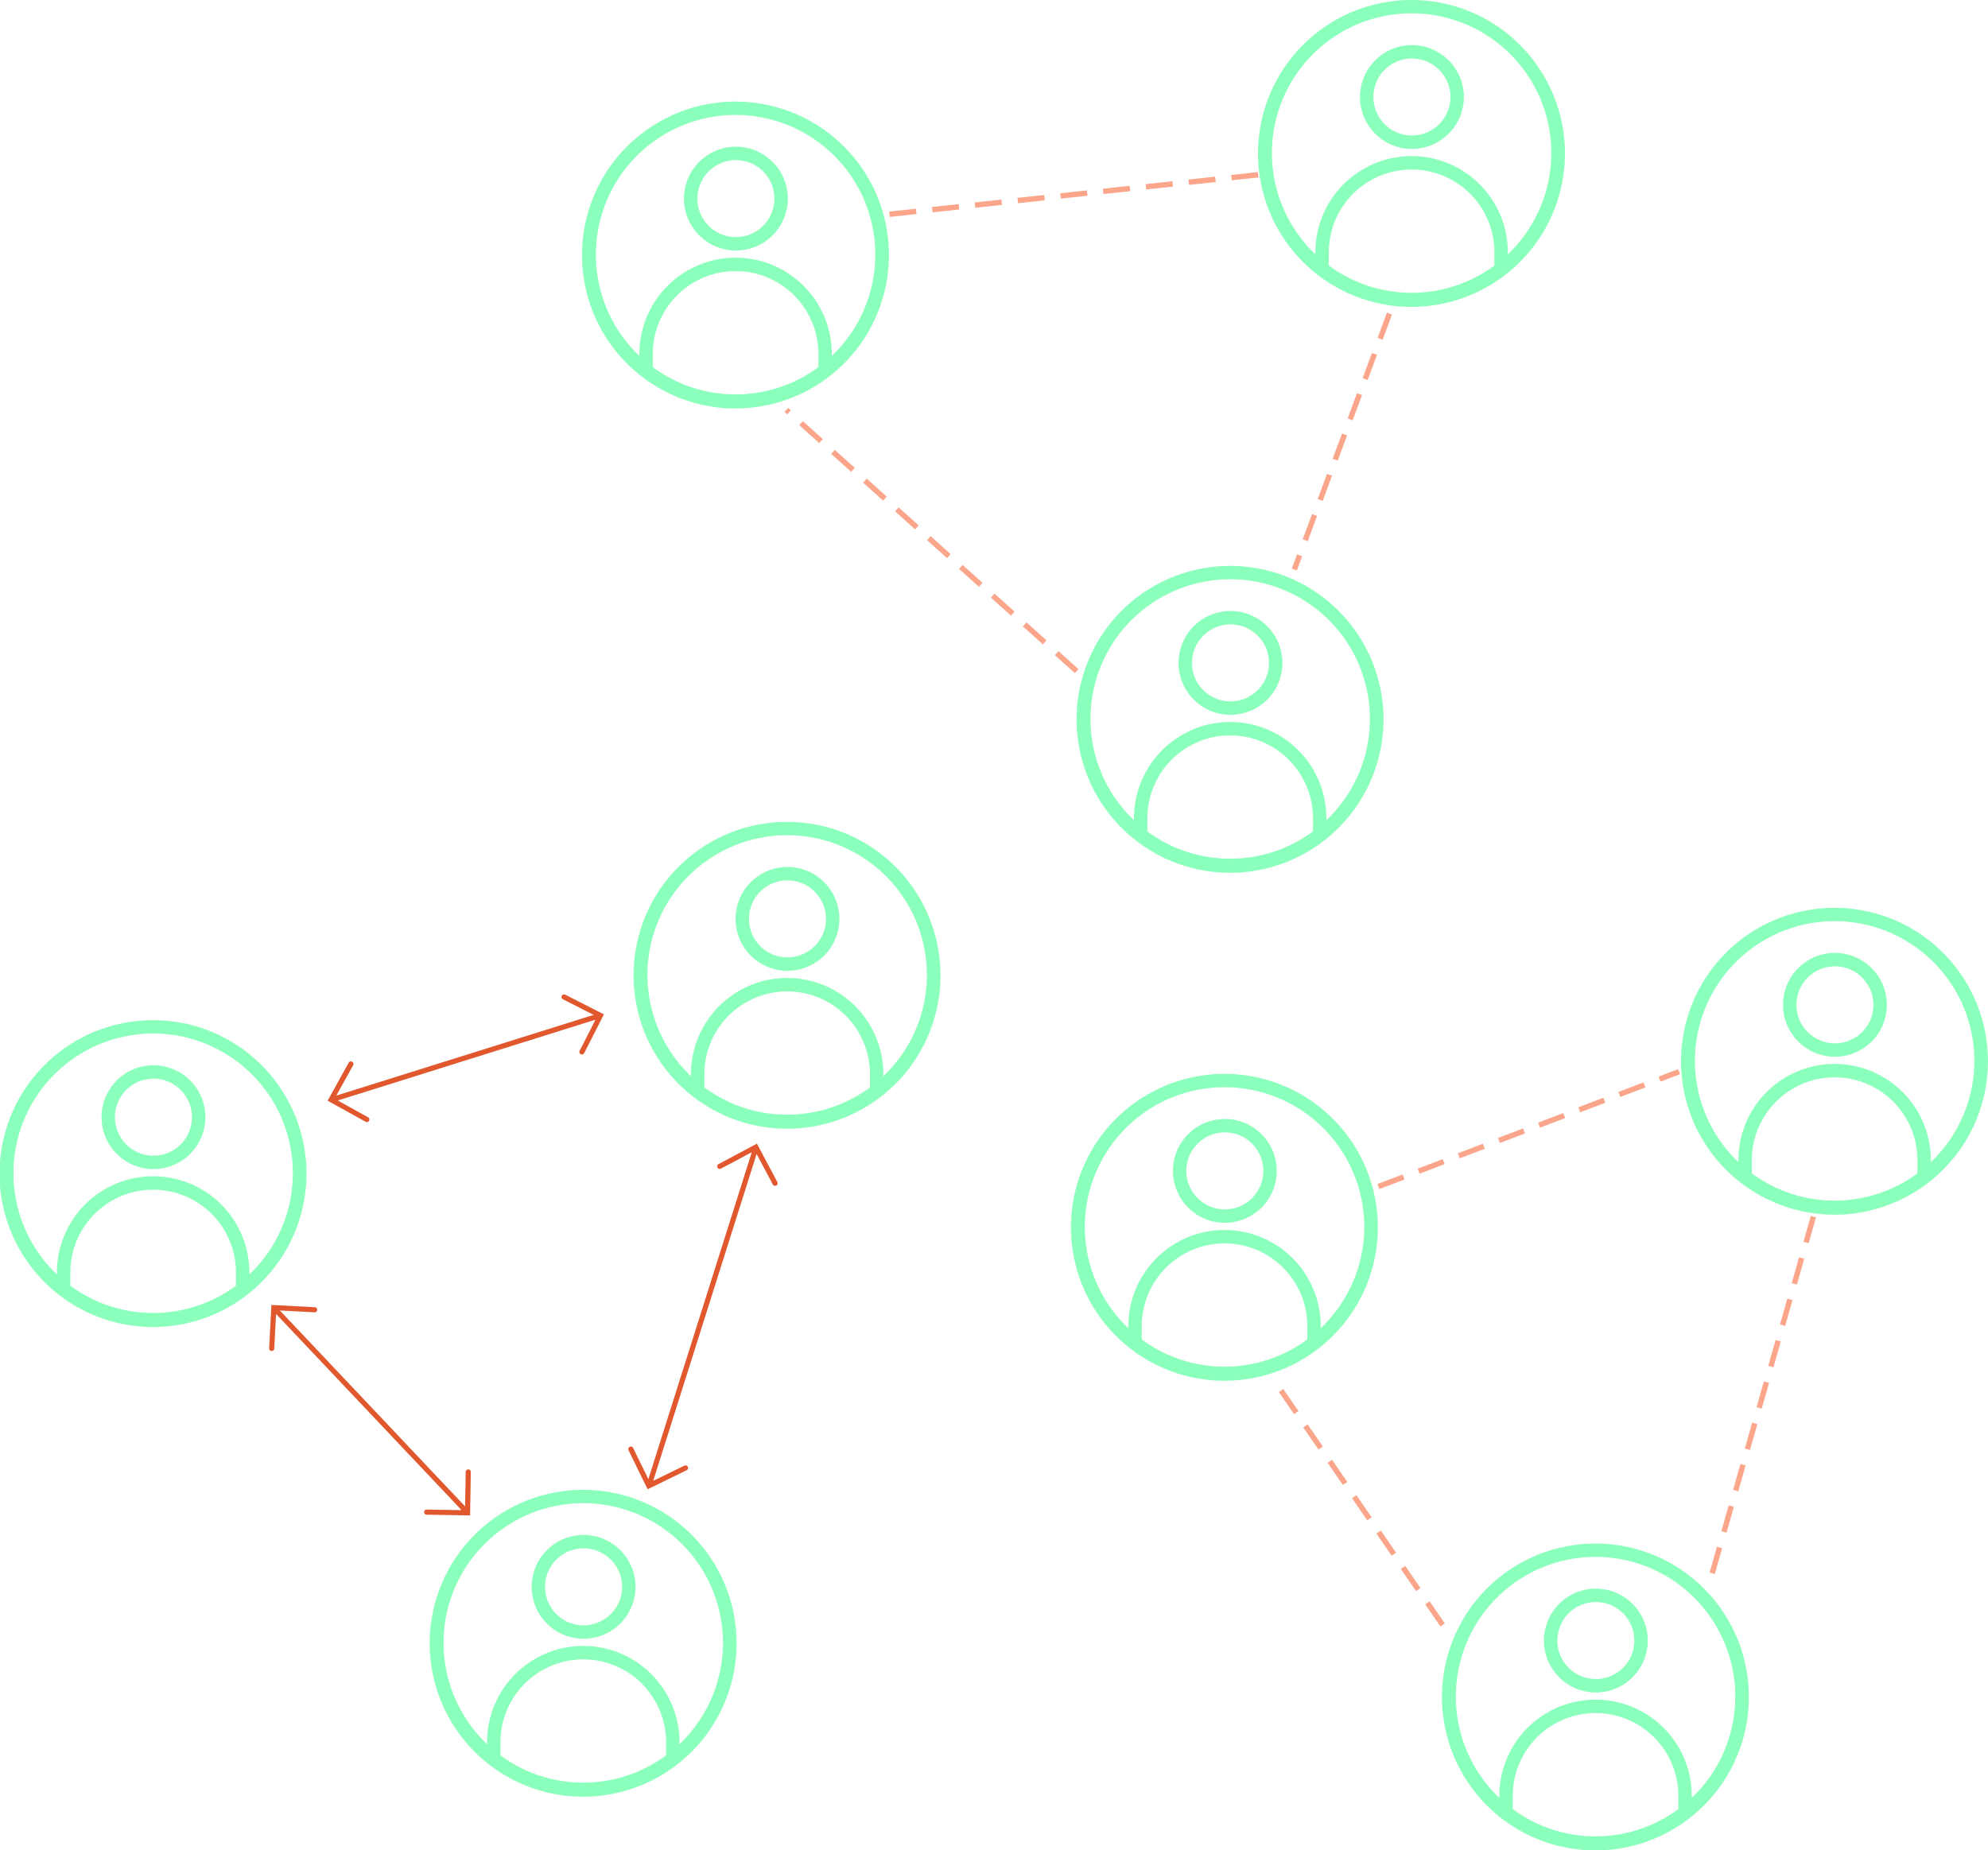 <svg xmlns="http://www.w3.org/2000/svg" width="370" height="344.397" viewBox="0 0 370 344.397">
  <g id="Group_3064" data-name="Group 3064" transform="translate(-135 -1203)">
    <g id="Group_3063" data-name="Group 3063">
      <line id="Line_122" data-name="Line 122" y1="7.401" x2="69.077" transform="translate(300.555 1235.484)" fill="none" stroke="#fba58a" stroke-width="1" stroke-dasharray="5 3"/>
      <line id="Line_147" data-name="Line 147" y1="21.385" x2="55.945" transform="translate(391.555 1402.5)" fill="none" stroke="#fba58a" stroke-width="1" stroke-dasharray="5 3"/>
      <line id="Line_131" data-name="Line 131" x1="54.024" y1="48.622" transform="translate(281.352 1279.31)" fill="none" stroke="#fba58a" stroke-width="1" stroke-dasharray="5 3"/>
      <line id="Line_148" data-name="Line 148" x1="31.148" y1="45.19" transform="translate(372.352 1460.31)" fill="none" stroke="#fba58a" stroke-width="1" stroke-dasharray="5 3"/>
      <line id="Line_146" data-name="Line 146" x1="17.71" y2="47.64" transform="translate(375.894 1261.384)" fill="none" stroke="#fba58a" stroke-width="1" stroke-dasharray="5 3"/>
      <line id="Line_149" data-name="Line 149" x1="19" y2="67" transform="translate(453.5 1429.5)" fill="none" stroke="#fba58a" stroke-width="1" stroke-dasharray="5 3"/>
      <g id="user" transform="translate(243.402 1221.914)">
        <path id="Path_4152" data-name="Path 4152" d="M28.665,0A28.563,28.563,0,1,0,48.819,8.348,28.5,28.5,0,0,0,28.665,0ZM13.257,49.435V46.968a15.408,15.408,0,1,1,30.816,0v2.467A25.946,25.946,0,0,1,13.257,49.435Zm33.316-2.1v-.371a17.908,17.908,0,0,0-35.816,0v.371a26,26,0,1,1,35.816,0Zm0,0" transform="translate(-0.161 0.001)" fill="#8bffbc"/>
        <path id="Path_4153" data-name="Path 4153" d="M160.977,67.148a9.665,9.665,0,1,0,9.665,9.665A9.665,9.665,0,0,0,160.977,67.148Zm0,16.829a7.164,7.164,0,1,1,7.164-7.164A7.165,7.165,0,0,1,160.977,83.977Zm0,0" transform="translate(-132.417 -58.754)" fill="#8bffbc"/>
      </g>
      <g id="user-2" data-name="user" transform="translate(334.402 1402.914)">
        <path id="Path_4152-2" data-name="Path 4152" d="M28.665,0A28.563,28.563,0,1,0,48.819,8.348,28.5,28.5,0,0,0,28.665,0ZM13.257,49.435V46.968a15.408,15.408,0,1,1,30.816,0v2.467A25.946,25.946,0,0,1,13.257,49.435Zm33.316-2.1v-.371a17.908,17.908,0,0,0-35.816,0v.371a26,26,0,1,1,35.816,0Zm0,0" transform="translate(-0.161 0.001)" fill="#8bffbc"/>
        <path id="Path_4153-2" data-name="Path 4153" d="M160.977,67.148a9.665,9.665,0,1,0,9.665,9.665A9.665,9.665,0,0,0,160.977,67.148Zm0,16.829a7.164,7.164,0,1,1,7.164-7.164A7.165,7.165,0,0,1,160.977,83.977Zm0,0" transform="translate(-132.417 -58.754)" fill="#8bffbc"/>
      </g>
      <g id="user-3" data-name="user" transform="translate(135 1392.914)">
        <path id="Path_4152-3" data-name="Path 4152" d="M28.665,0A28.563,28.563,0,1,0,48.819,8.348,28.5,28.5,0,0,0,28.665,0ZM13.257,49.435V46.968a15.408,15.408,0,1,1,30.816,0v2.467A25.946,25.946,0,0,1,13.257,49.435Zm33.316-2.1v-.371a17.908,17.908,0,0,0-35.816,0v.371a26,26,0,1,1,35.816,0Zm0,0" transform="translate(-0.161 0.001)" fill="#8bffbc"/>
        <path id="Path_4153-3" data-name="Path 4153" d="M160.977,67.148a9.665,9.665,0,1,0,9.665,9.665A9.665,9.665,0,0,0,160.977,67.148Zm0,16.829a7.164,7.164,0,1,1,7.164-7.164A7.165,7.165,0,0,1,160.977,83.977Zm0,0" transform="translate(-132.417 -58.754)" fill="#8bffbc"/>
      </g>
      <g id="user-4" data-name="user" transform="translate(369.221 1203)">
        <path id="Path_4152-4" data-name="Path 4152" d="M28.665,0A28.563,28.563,0,1,0,48.819,8.348,28.5,28.5,0,0,0,28.665,0ZM13.257,49.435V46.968a15.408,15.408,0,1,1,30.816,0v2.467A25.946,25.946,0,0,1,13.257,49.435Zm33.316-2.1v-.371a17.908,17.908,0,0,0-35.816,0v.371a26,26,0,1,1,35.816,0Zm0,0" transform="translate(-0.161 0.001)" fill="#8bffbc"/>
        <path id="Path_4153-4" data-name="Path 4153" d="M160.977,67.148a9.665,9.665,0,1,0,9.665,9.665A9.665,9.665,0,0,0,160.977,67.148Zm0,16.829a7.164,7.164,0,1,1,7.164-7.164A7.165,7.165,0,0,1,160.977,83.977Zm0,0" transform="translate(-132.417 -58.754)" fill="#8bffbc"/>
      </g>
      <g id="user-5" data-name="user" transform="translate(447.951 1372)">
        <path id="Path_4152-5" data-name="Path 4152" d="M28.665,0A28.563,28.563,0,1,0,48.819,8.348,28.5,28.5,0,0,0,28.665,0ZM13.257,49.435V46.968a15.408,15.408,0,1,1,30.816,0v2.467A25.946,25.946,0,0,1,13.257,49.435Zm33.316-2.1v-.371a17.908,17.908,0,0,0-35.816,0v.371a26,26,0,1,1,35.816,0Zm0,0" transform="translate(-0.161 0.001)" fill="#8bffbc"/>
        <path id="Path_4153-5" data-name="Path 4153" d="M160.977,67.148a9.665,9.665,0,1,0,9.665,9.665A9.665,9.665,0,0,0,160.977,67.148Zm0,16.829a7.164,7.164,0,1,1,7.164-7.164A7.165,7.165,0,0,1,160.977,83.977Zm0,0" transform="translate(-132.417 -58.754)" fill="#8bffbc"/>
      </g>
      <g id="user-6" data-name="user" transform="translate(253 1356)">
        <path id="Path_4152-6" data-name="Path 4152" d="M28.665,0A28.563,28.563,0,1,0,48.819,8.348,28.5,28.5,0,0,0,28.665,0ZM13.257,49.435V46.968a15.408,15.408,0,1,1,30.816,0v2.467A25.946,25.946,0,0,1,13.257,49.435Zm33.316-2.1v-.371a17.908,17.908,0,0,0-35.816,0v.371a26,26,0,1,1,35.816,0Zm0,0" transform="translate(-0.161 0.001)" fill="#8bffbc"/>
        <path id="Path_4153-6" data-name="Path 4153" d="M160.977,67.148a9.665,9.665,0,1,0,9.665,9.665A9.665,9.665,0,0,0,160.977,67.148Zm0,16.829a7.164,7.164,0,1,1,7.164-7.164A7.165,7.165,0,0,1,160.977,83.977Zm0,0" transform="translate(-132.417 -58.754)" fill="#8bffbc"/>
      </g>
      <g id="user-7" data-name="user" transform="translate(335.455 1308.348)">
        <path id="Path_4152-7" data-name="Path 4152" d="M28.665,0A28.563,28.563,0,1,0,48.819,8.348,28.5,28.5,0,0,0,28.665,0ZM13.257,49.435V46.968a15.408,15.408,0,1,1,30.816,0v2.467A25.946,25.946,0,0,1,13.257,49.435Zm33.316-2.1v-.371a17.908,17.908,0,0,0-35.816,0v.371a26,26,0,1,1,35.816,0Zm0,0" transform="translate(-0.161 0.001)" fill="#8bffbc"/>
        <path id="Path_4153-7" data-name="Path 4153" d="M160.977,67.148a9.665,9.665,0,1,0,9.665,9.665A9.665,9.665,0,0,0,160.977,67.148Zm0,16.829a7.164,7.164,0,1,1,7.164-7.164A7.165,7.165,0,0,1,160.977,83.977Zm0,0" transform="translate(-132.417 -58.754)" fill="#8bffbc"/>
      </g>
      <g id="user-8" data-name="user" transform="translate(403.455 1490.348)">
        <path id="Path_4152-8" data-name="Path 4152" d="M28.665,0A28.563,28.563,0,1,0,48.819,8.348,28.5,28.5,0,0,0,28.665,0ZM13.257,49.435V46.968a15.408,15.408,0,1,1,30.816,0v2.467A25.946,25.946,0,0,1,13.257,49.435Zm33.316-2.1v-.371a17.908,17.908,0,0,0-35.816,0v.371a26,26,0,1,1,35.816,0Zm0,0" transform="translate(-0.161 0.001)" fill="#8bffbc"/>
        <path id="Path_4153-8" data-name="Path 4153" d="M160.977,67.148a9.665,9.665,0,1,0,9.665,9.665A9.665,9.665,0,0,0,160.977,67.148Zm0,16.829a7.164,7.164,0,1,1,7.164-7.164A7.165,7.165,0,0,1,160.977,83.977Zm0,0" transform="translate(-132.417 -58.754)" fill="#8bffbc"/>
      </g>
      <g id="user-9" data-name="user" transform="translate(215.053 1480.348)">
        <path id="Path_4152-9" data-name="Path 4152" d="M28.665,0A28.563,28.563,0,1,0,48.819,8.348,28.5,28.5,0,0,0,28.665,0ZM13.257,49.435V46.968a15.408,15.408,0,1,1,30.816,0v2.467A25.946,25.946,0,0,1,13.257,49.435Zm33.316-2.1v-.371a17.908,17.908,0,0,0-35.816,0v.371a26,26,0,1,1,35.816,0Zm0,0" transform="translate(-0.161 0.001)" fill="#8bffbc"/>
        <path id="Path_4153-9" data-name="Path 4153" d="M160.977,67.148a9.665,9.665,0,1,0,9.665,9.665A9.665,9.665,0,0,0,160.977,67.148Zm0,16.829a7.164,7.164,0,1,1,7.164-7.164A7.165,7.165,0,0,1,160.977,83.977Zm0,0" transform="translate(-132.417 -58.754)" fill="#8bffbc"/>
      </g>
      <g id="Group_3053" data-name="Group 3053" transform="translate(-682 278)">
        <path id="Path_3895" data-name="Path 3895" d="M16.524,6.392a.476.476,0,0,1-.674,0L11.282,1.825,12.5,51.981a.476.476,0,1,1-.953,0L10.329,1.825,5.763,6.392a.476.476,0,1,1-.674-.674L10.469.338h0L10.807,0l.336.336v0l5.38,5.38A.48.48,0,0,1,16.524,6.392Z" transform="translate(859.482 1175.155) rotate(-42)" fill="#e1582e"/>
        <path id="Path_4160" data-name="Path 4160" d="M11.575,39.017a.476.476,0,0,0-.674,0L6.332,43.584H6.316a.476.476,0,1,0-.953,0H5.38L.813,39.017a.476.476,0,1,0-.674.674l5.38,5.381h0l.337.338.336-.336v0l5.38-5.38A.48.48,0,0,0,11.575,39.017Z" transform="matrix(0.719, -0.695, 0.695, 0.719, 868.72, 1178.532)" fill="#e1582e"/>
      </g>
      <g id="Group_3054" data-name="Group 3054" transform="matrix(0.438, -0.899, 0.899, 0.438, -1233.96, 1676.255)">
        <path id="Path_3895-2" data-name="Path 3895" d="M16.524,6.392a.476.476,0,0,1-.674,0L11.282,1.825,12.5,51.981a.476.476,0,1,1-.953,0L10.329,1.825,5.763,6.392a.476.476,0,1,1-.674-.674L10.469.338h0L10.807,0l.336.336v0l5.38,5.38A.48.48,0,0,1,16.524,6.392Z" transform="translate(859.482 1175.155) rotate(-42)" fill="#e1582e"/>
        <path id="Path_4160-2" data-name="Path 4160" d="M11.575,39.017a.476.476,0,0,0-.674,0L6.332,43.584H6.316a.476.476,0,1,0-.953,0H5.38L.813,39.017a.476.476,0,1,0-.674.674l5.38,5.381h0l.337.338.336-.336v0l5.38-5.38A.48.48,0,0,0,11.575,39.017Z" transform="matrix(0.719, -0.695, 0.695, 0.719, 868.72, 1178.532)" fill="#e1582e"/>
      </g>
      <g id="Group_3055" data-name="Group 3055" transform="translate(-341.382 2792.209) rotate(-119)">
        <path id="Path_3895-3" data-name="Path 3895" d="M16.524,6.392a.476.476,0,0,1-.674,0L11.282,1.825,12.9,65.64a.476.476,0,1,1-.953,0L10.329,1.825,5.763,6.392a.476.476,0,1,1-.674-.674L10.469.338h0L10.807,0l.336.336v0l5.38,5.38A.48.48,0,0,1,16.524,6.392Z" transform="translate(850.051 1165.354) rotate(-42)" fill="#e1582e"/>
        <path id="Path_4160-3" data-name="Path 4160" d="M11.575,39.017a.476.476,0,0,0-.674,0L6.332,43.584H6.316a.476.476,0,1,0-.953,0H5.38L.813,39.017a.476.476,0,1,0-.674.674l5.38,5.381h0l.337.338.336-.336v0l5.38-5.38A.48.48,0,0,0,11.575,39.017Z" transform="matrix(0.719, -0.695, 0.695, 0.719, 868.72, 1178.532)" fill="#e1582e"/>
      </g>
    </g>
  </g>
</svg>
